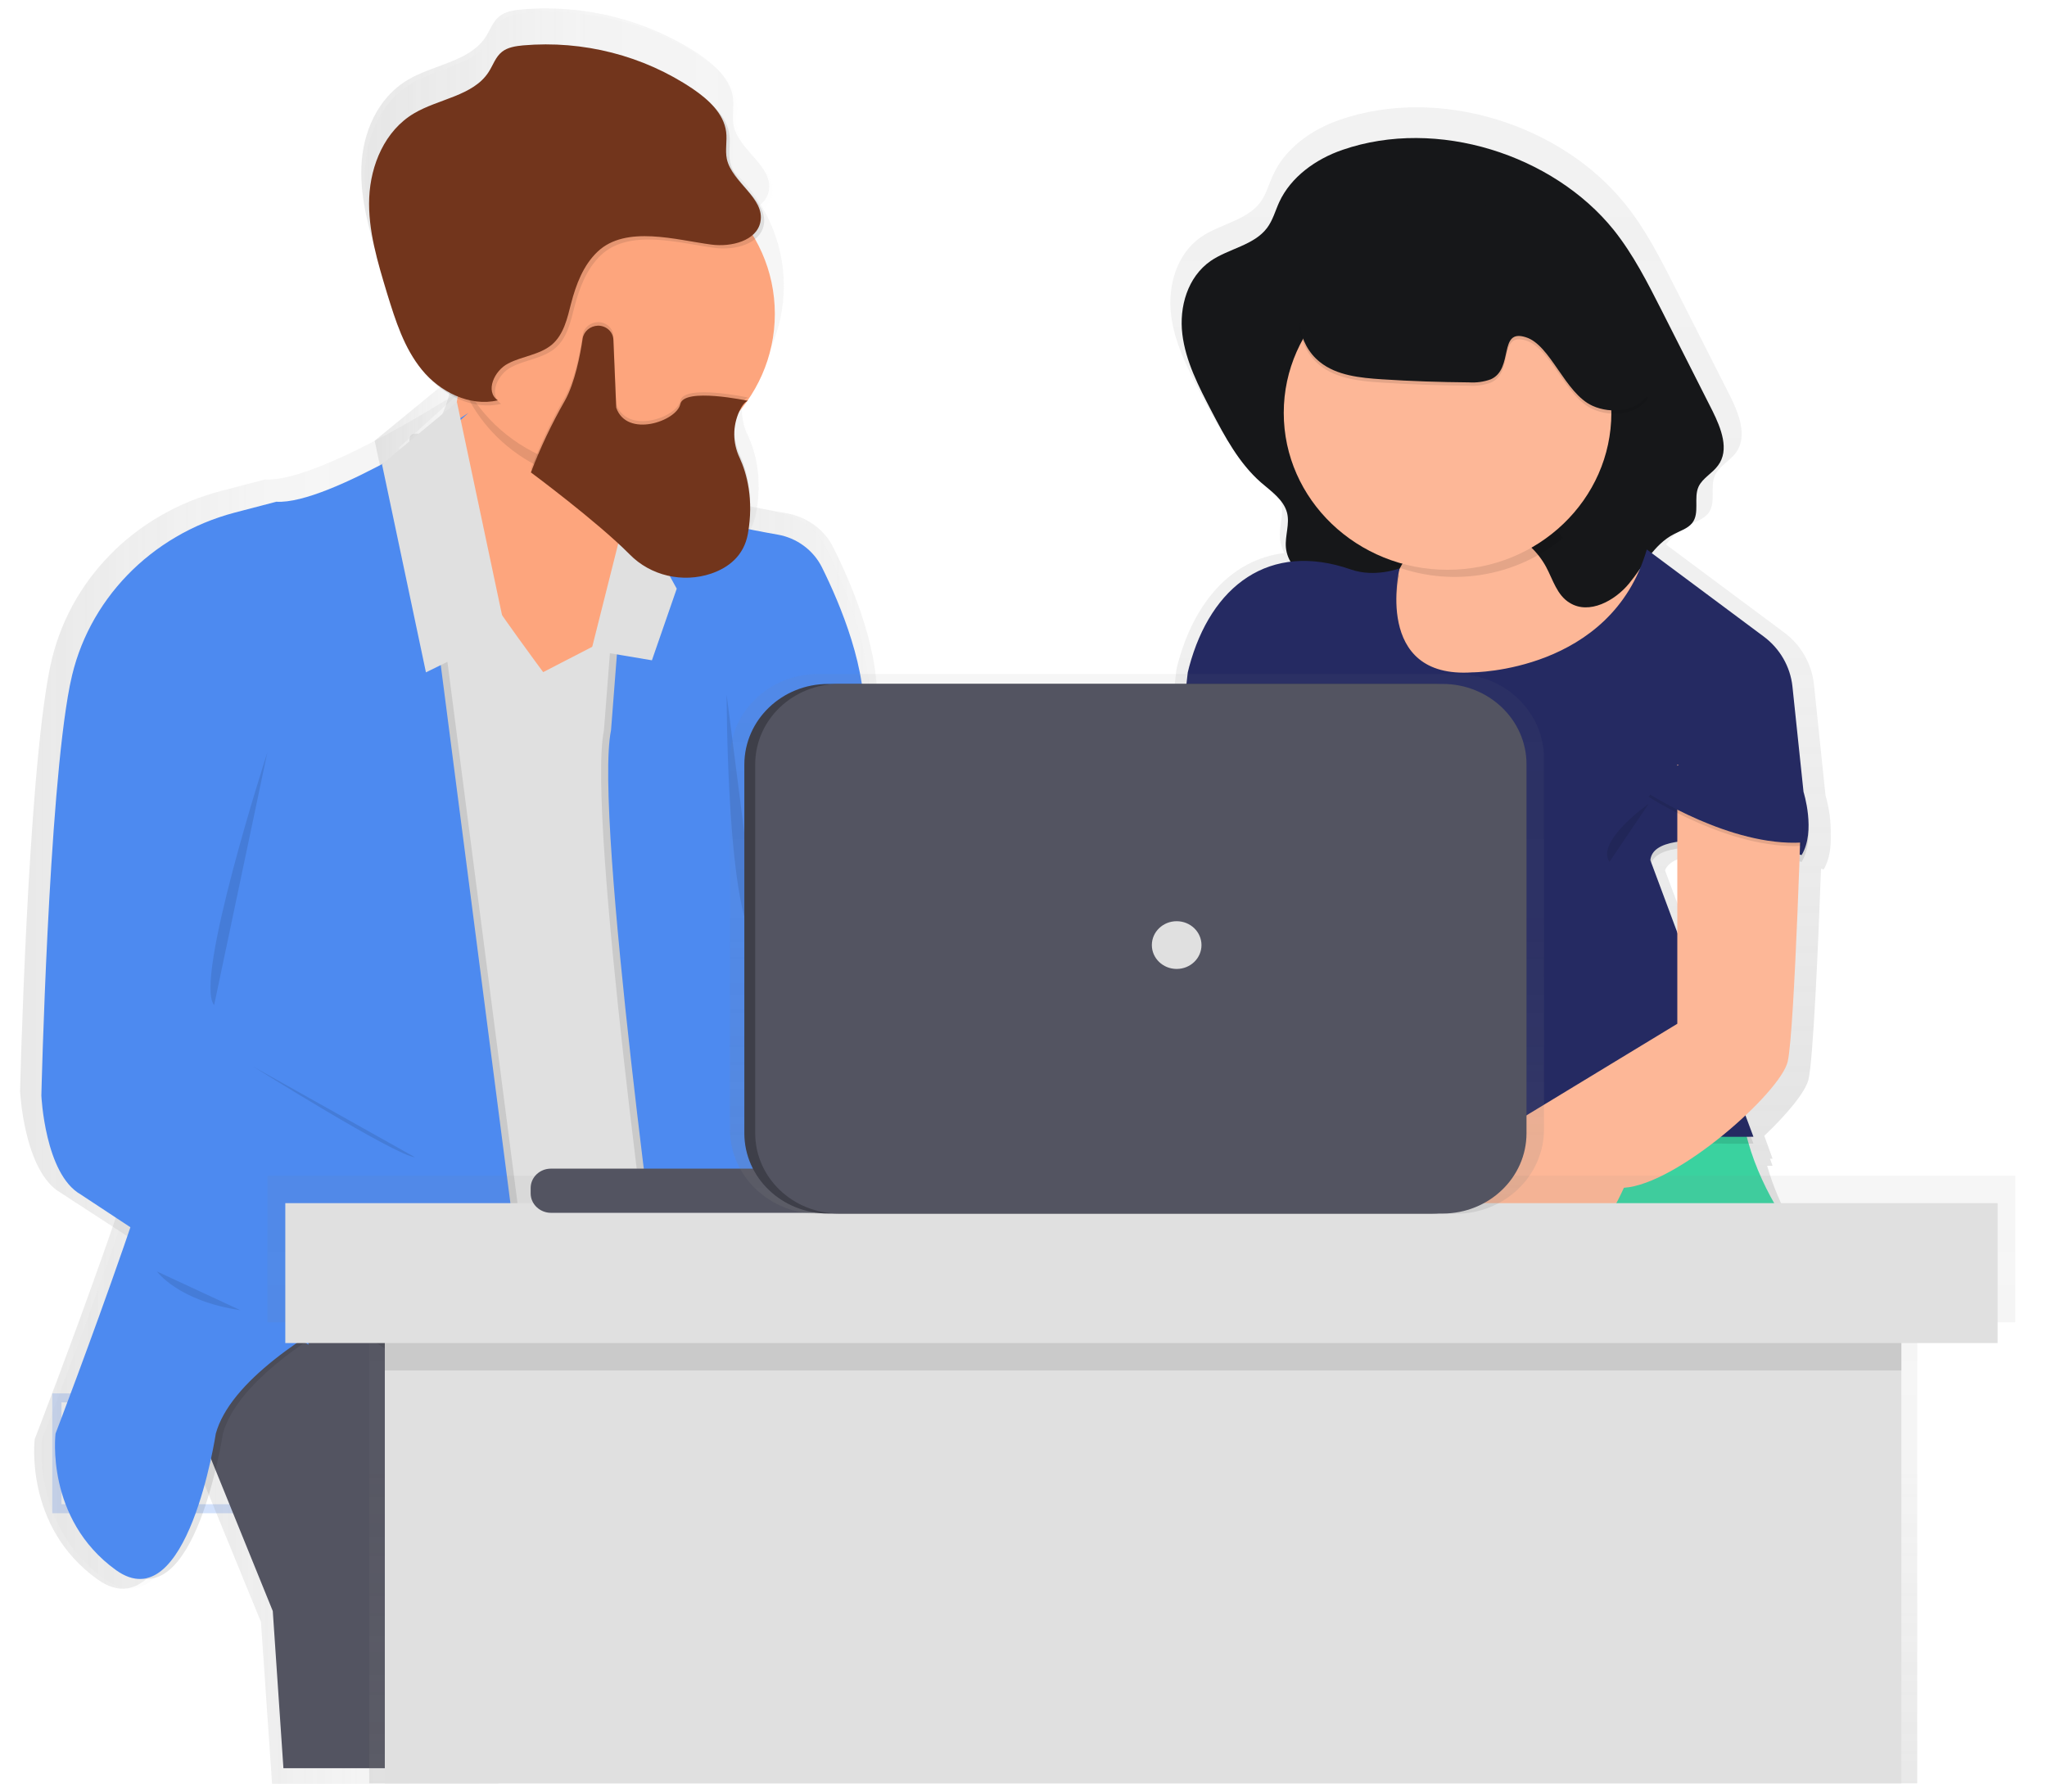 <?xml version="1.0" encoding="utf-8"?>
<!-- Generator: Adobe Illustrator 22.1.0, SVG Export Plug-In . SVG Version: 6.00 Build 0)  -->
<svg version="1.1" id="_x32_0c5e55c-796e-458b-93a1-d41b60cf5ace"
	 xmlns="http://www.w3.org/2000/svg" xmlns:xlink="http://www.w3.org/1999/xlink" x="0px" y="0px" viewBox="0 0 866 758.2"
	 style="enable-background:new 0 0 866 758.2;" xml:space="preserve">
<style type="text/css">
	.st0{opacity:0.2;fill:#1F6DF1;enable-background:new    ;}
	.st1{opacity:0.7;}
	.st2{fill:url(#SVGID_1_);}
	.st3{opacity:0.1;}
	.st4{fill:url(#SVGID_2_);}
	.st5{fill:url(#SVGID_3_);}
	.st6{fill:url(#SVGID_4_);}
	.st7{fill:url(#SVGID_5_);}
	.st8{fill:url(#SVGID_6_);}
	.st9{fill:url(#SVGID_7_);}
	.st10{fill:url(#SVGID_8_);}
	.st11{fill:url(#SVGID_9_);}
	.st12{fill:url(#SVGID_10_);}
	.st13{fill:url(#SVGID_11_);}
	.st14{opacity:0.1;fill:url(#SVGID_12_);enable-background:new    ;}
	.st15{opacity:0.1;fill:url(#SVGID_13_);enable-background:new    ;}
	.st16{opacity:0.1;fill:url(#SVGID_14_);enable-background:new    ;}
	.st17{fill:url(#SVGID_15_);}
	.st18{fill:url(#SVGID_16_);}
	.st19{fill:url(#SVGID_17_);}
	.st20{fill:url(#SVGID_18_);}
	.st21{fill:url(#SVGID_19_);}
	.st22{fill:url(#SVGID_20_);}
	.st23{fill:#535461;}
	.st24{opacity:0.1;enable-background:new    ;}
	.st25{fill:#E0E0E0;}
	.st26{fill:#FDA57D;}
	.st27{fill:#4D8AF0;}
	.st28{fill:#72351C;}
	.st29{fill:url(#SVGID_21_);}
	.st30{fill:#FDB797;}
	.st31{fill:#3AD29F;}
	.st32{fill:#161719;}
	.st33{fill:#252A62;}
	.st34{fill:url(#SVGID_22_);}
	.st35{fill:url(#SVGID_23_);}
	.st36{fill:#3E3F49;}
</style>
<title>co-workers</title>
<path class="st0" d="M798,640.3h-93.9v-50.7H798V640.3z M708.1,636.5H794v-43.1h-85.9V636.5z"/>
<path class="st0" d="M115.9,640.3H22.1v-50.7H116v50.7H115.9z M26,636.5h85.9v-43.1H26V636.5z"/>
<g class="st1">
	
		<linearGradient id="SVGID_1_" gradientUnits="userSpaceOnUse" x1="171.5" y1="462.767" x2="337.8" y2="462.767" gradientTransform="matrix(1 0 0 1 -105 189.11)">
		<stop  offset="0" style="stop-color:#808080;stop-opacity:0.25"/>
		<stop  offset="0.54" style="stop-color:#808080;stop-opacity:0.12"/>
		<stop  offset="1" style="stop-color:#808080;stop-opacity:0.1"/>
	</linearGradient>
	<path class="st2" d="M196.7,562.8c0,0-114.5-40.2-130.2,16.4l43.9,107.1l4.7,68.5h95.7v-58.1c0,0-14.1-58,22-93.7L196.7,562.8z"/>
	<g class="st3">
		
			<linearGradient id="SVGID_2_" gradientUnits="userSpaceOnUse" x1="220.403" y1="236.081" x2="450.705" y2="236.081" gradientTransform="matrix(1 0 0 1 -105 189.11)">
			<stop  offset="0" style="stop-color:#808080;stop-opacity:0.25"/>
			<stop  offset="0.54" style="stop-color:#808080;stop-opacity:0.12"/>
			<stop  offset="1" style="stop-color:#808080;stop-opacity:0.1"/>
		</linearGradient>
		<path class="st4" d="M215.9,244.1c-4.9-1.5-10.7-2.9-14.7,0.2c-2.3,1.8-3.3,4.7-5.1,6.9c-5.9,7.5-17.9,6.1-27.4,8.7
			c-13.9,3.9-22.5,17.1-27.4,30.1c-21.8,57,2.5,122.3-16.4,180.2c-5.6,17.1-14.7,36-5.7,51.7c3,5.2,7.9,9.6,9.4,15.4
			c2,7.8-1.9,18.1,5,22.9c2.1,1.5,4.9,2,7.4,2.5c15.4,3.9,27.1,15.4,38.9,25.7c11.8,10.2,25.9,20.2,41.9,19.5
			c5.2-0.4,10.2-1.4,15.2-2.9l79.2-21.1c7.9-2.1,16.6-4.7,21.2-11.2c2.8-4,3.7-8.9,4.4-13.6c2.7-18,4-36.2,3.9-54.4
			c0-6-0.3-12.2-2.6-17.7c-2.6-6.5-7.9-11.6-11.8-17.5c-7.4-11.4-9.4-25.1-11.3-38.4c-2.9-21.1-5.8-42.7-1.8-63.7
			c1.7-9,4.7-17.7,6.7-26.7c3.2-14.6,3.7-29.6,1.5-44.3c-1.9-12.2-5.8-24.6-14.5-33.8c-5.7-6.1-13.5-10.2-21.9-11.4
			c-10.7-1.3-16,4.6-25.6,6.8C250.1,261.3,229.4,248.4,215.9,244.1z"/>
	</g>
	
		<linearGradient id="SVGID_3_" gradientUnits="userSpaceOnUse" x1="220.403" y1="233.031" x2="450.705" y2="233.031" gradientTransform="matrix(1 0 0 1 -105 189.11)">
		<stop  offset="0" style="stop-color:#808080;stop-opacity:0.25"/>
		<stop  offset="0.54" style="stop-color:#808080;stop-opacity:0.12"/>
		<stop  offset="1" style="stop-color:#808080;stop-opacity:0.1"/>
	</linearGradient>
	<path class="st5" d="M215.9,241c-4.9-1.5-10.7-2.9-14.7,0.2c-2.3,1.8-3.3,4.7-5.1,6.9c-5.9,7.5-17.9,6.1-27.4,8.7
		c-13.9,3.9-22.5,17.1-27.4,30.1c-21.8,57,2.5,122.3-16.4,180.2c-5.6,17.1-14.7,36-5.7,51.7c3,5.2,7.9,9.6,9.4,15.4
		c2,7.8-1.9,18.1,5,22.9c2.1,1.5,4.9,2,7.4,2.5c15.4,3.9,27.1,15.4,38.9,25.7c11.8,10.2,25.9,20.3,41.9,19.6
		c5.2-0.4,10.2-1.4,15.2-2.9l79.2-21.1c7.9-2.1,16.6-4.7,21.2-11.2c2.8-4,3.7-8.9,4.4-13.6c2.7-18,4-36.2,3.9-54.4
		c0-6-0.3-12.2-2.6-17.7c-2.6-6.5-7.9-11.6-11.8-17.5c-7.4-11.4-9.4-25.1-11.3-38.4c-2.9-21.1-5.8-42.7-1.8-63.7
		c1.7-9,4.7-17.7,6.7-26.7c3.2-14.6,3.7-29.6,1.5-44.3c-1.9-12.2-5.8-24.6-14.5-33.8c-5.7-6.1-13.5-10.2-21.9-11.4
		c-10.7-1.3-16,4.6-25.6,6.8C250.1,258.3,229.4,245.4,215.9,241z"/>
	
		<linearGradient id="SVGID_4_" gradientUnits="userSpaceOnUse" x1="278.173" y1="13.546" x2="395.8" y2="13.546" gradientTransform="matrix(1 0 0 1 -105 189.11)">
		<stop  offset="0" style="stop-color:#808080;stop-opacity:0.25"/>
		<stop  offset="0.54" style="stop-color:#808080;stop-opacity:0.12"/>
		<stop  offset="1" style="stop-color:#808080;stop-opacity:0.1"/>
	</linearGradient>
	<path class="st6" d="M193.6,128.5c0,0,1.6,56.5-17.3,55c-18.8-1.5,53.3,93.7,53.3,93.7l61.2-31.2c0,0-36.1-55-10.9-89.2
		S193.6,128.5,193.6,128.5z"/>
	<g class="st3">
		
			<linearGradient id="SVGID_5_" gradientUnits="userSpaceOnUse" x1="122.55" y1="256.316" x2="325.1" y2="256.316" gradientTransform="matrix(1 0 0 1 -105 189.11)">
			<stop  offset="0" style="stop-color:#808080;stop-opacity:0.25"/>
			<stop  offset="0.54" style="stop-color:#808080;stop-opacity:0.12"/>
			<stop  offset="1" style="stop-color:#808080;stop-opacity:0.1"/>
		</linearGradient>
		<path class="st7" d="M88.4,608.9c0,0-12.5,81.8-43.9,59.5s-26.7-59.5-26.7-59.5S79,451.2,75.9,427.4
			c-3.1-23.8,104.4-208.8,104.4-208.8l39.8,304C220.2,522.6,101,564.3,88.4,608.9z"/>
	</g>
	
		<linearGradient id="SVGID_6_" gradientUnits="userSpaceOnUse" x1="119.451" y1="256.316" x2="321.9" y2="256.316" gradientTransform="matrix(1 0 0 1 -105 189.11)">
		<stop  offset="0" style="stop-color:#808080;stop-opacity:0.25"/>
		<stop  offset="0.54" style="stop-color:#808080;stop-opacity:0.12"/>
		<stop  offset="1" style="stop-color:#808080;stop-opacity:0.1"/>
	</linearGradient>
	<path class="st8" d="M85.3,608.9c0,0-12.5,81.8-43.9,59.5s-26.7-59.5-26.7-59.5s61.2-157.7,58-181.5
		c-3.1-23.8,104.4-208.8,104.4-208.8l39.8,304C217,522.6,97.9,564.3,85.3,608.9z"/>
	
		<linearGradient id="SVGID_7_" gradientUnits="userSpaceOnUse" x1="113.5" y1="178.09" x2="301.7" y2="178.09" gradientTransform="matrix(1 0 0 1 -105 189.11)">
		<stop  offset="0" style="stop-color:#808080;stop-opacity:0.25"/>
		<stop  offset="0.54" style="stop-color:#808080;stop-opacity:0.12"/>
		<stop  offset="1" style="stop-color:#808080;stop-opacity:0.1"/>
	</linearGradient>
	<path class="st9" d="M196.7,164.2c0,0-61.2,40.1-84.7,38.7l-18.3,4.8c-36.9,9.5-64.9,38.2-72.4,74.1l-0.3,1.4
		C11.6,330.8,8.5,461.7,8.5,461.7s1.6,34.2,17.3,43.1l100.5,65.4c0,0-3.1-71.4,34.5-78.8s-9.4-3-9.4-3l-69-38.7
		c0,0,1.6-58,20.4-77.3S187.5,252,187.5,252l-18.8-62.5L196.7,164.2z"/>
	<g class="st3">
		
			<linearGradient id="SVGID_8_" gradientUnits="userSpaceOnUse" x1="359.925" y1="193.69" x2="563.5" y2="193.69" gradientTransform="matrix(1 0 0 1 -105 189.11)">
			<stop  offset="0" style="stop-color:#808080;stop-opacity:0.25"/>
			<stop  offset="0.54" style="stop-color:#808080;stop-opacity:0.12"/>
			<stop  offset="1" style="stop-color:#808080;stop-opacity:0.1"/>
		</linearGradient>
		<path class="st10" d="M264.1,202.8c0,0,38.5,9.7,65.5,14.4c8.5,1.5,15.8,6.7,19.6,14.2c8.1,16.1,20.6,45.3,18.4,69.6l23.5,87.8
			l67.4,77.3l-61.2,26.8l-69-72.9l56.5,138.3l-105.1,4.5c0,0-31.4-223.1-23.5-260.3L264.1,202.8z"/>
	</g>
	
		<linearGradient id="SVGID_9_" gradientUnits="userSpaceOnUse" x1="363.225" y1="193.69" x2="566.7" y2="193.69" gradientTransform="matrix(1 0 0 1 -105 189.11)">
		<stop  offset="0" style="stop-color:#808080;stop-opacity:0.25"/>
		<stop  offset="0.54" style="stop-color:#808080;stop-opacity:0.12"/>
		<stop  offset="1" style="stop-color:#808080;stop-opacity:0.1"/>
	</linearGradient>
	<path class="st11" d="M267.3,202.8c0,0,38.5,9.7,65.5,14.4c8.5,1.5,15.8,6.7,19.6,14.2c8.1,16.1,20.6,45.3,18.4,69.6l23.5,87.8
		l67.4,77.3l-61.2,26.8l-69-72.9L388,558.3l-105,4.5c0,0-31.4-223.1-23.5-260.3L267.3,202.8z"/>
	
		<linearGradient id="SVGID_10_" gradientUnits="userSpaceOnUse" x1="158.5" y1="-41.7" x2="213.134" y2="-41.7" gradientTransform="matrix(1 0 0 1 0 260)">
		<stop  offset="0" style="stop-color:#808080;stop-opacity:0.25"/>
		<stop  offset="0.54" style="stop-color:#808080;stop-opacity:0.12"/>
		<stop  offset="1" style="stop-color:#808080;stop-opacity:0.1"/>
	</linearGradient>
	<polygon class="st12" points="191.5,159.4 213.2,260.1 177.9,277.2 158.5,186.5 	"/>
	
		<linearGradient id="SVGID_11_" gradientUnits="userSpaceOnUse" x1="250.8" y1="-22.6" x2="288.461" y2="-22.6" gradientTransform="matrix(1 0 0 1 0 260)">
		<stop  offset="0" style="stop-color:#808080;stop-opacity:0.25"/>
		<stop  offset="0.54" style="stop-color:#808080;stop-opacity:0.12"/>
		<stop  offset="1" style="stop-color:#808080;stop-opacity:0.1"/>
	</linearGradient>
	<polygon class="st13" points="250.8,267.5 267.3,202.8 288.5,240.8 277.5,272 	"/>
	
		<linearGradient id="SVGID_12_" gradientUnits="userSpaceOnUse" x1="415.428" y1="152.09" x2="429.546" y2="152.09" gradientTransform="matrix(1 0 0 1 -105 189.11)">
		<stop  offset="0" style="stop-color:#808080;stop-opacity:0.25"/>
		<stop  offset="0.54" style="stop-color:#808080;stop-opacity:0.12"/>
		<stop  offset="1" style="stop-color:#808080;stop-opacity:0.1"/>
	</linearGradient>
	<path class="st14" d="M310.4,286.9c0,0,0,101.1,14.1,108.6"/>
	
		<linearGradient id="SVGID_13_" gradientUnits="userSpaceOnUse" x1="188.058" y1="177.99" x2="213.026" y2="177.99" gradientTransform="matrix(1 0 0 1 -105 189.11)">
		<stop  offset="0" style="stop-color:#808080;stop-opacity:0.25"/>
		<stop  offset="0.54" style="stop-color:#808080;stop-opacity:0.12"/>
		<stop  offset="1" style="stop-color:#808080;stop-opacity:0.1"/>
	</linearGradient>
	<path class="st15" d="M108,312.1c0,0-32.6,99.6-23.3,110"/>
	
		<linearGradient id="SVGID_14_" gradientUnits="userSpaceOnUse" x1="206.8" y1="279.64" x2="278.2" y2="279.64" gradientTransform="matrix(1 0 0 1 -105 189.11)">
		<stop  offset="0" style="stop-color:#808080;stop-opacity:0.25"/>
		<stop  offset="0.54" style="stop-color:#808080;stop-opacity:0.12"/>
		<stop  offset="1" style="stop-color:#808080;stop-opacity:0.1"/>
	</linearGradient>
	<path class="st16" d="M101.8,449c0,0,62.8,38.9,71.4,39.5"/>
	<g class="st3">
		
			<linearGradient id="SVGID_15_" gradientUnits="userSpaceOnUse" x1="299.5" y1="-24.404" x2="390.083" y2="-24.404" gradientTransform="matrix(1 0 0 1 -105 189.11)">
			<stop  offset="0" style="stop-color:#808080;stop-opacity:0.25"/>
			<stop  offset="0.54" style="stop-color:#808080;stop-opacity:0.12"/>
			<stop  offset="1" style="stop-color:#808080;stop-opacity:0.1"/>
		</linearGradient>
		<path class="st17" d="M195.1,134.4c0,0,0.2,8.7-0.6,19.2c11.4,25.4,37.6,41.9,66.5,41.8c3.9,0,7.7-0.3,11.6-0.9
			c-0.4-11.1,1.8-22.3,8.8-31.8C306.5,128.5,195.1,134.4,195.1,134.4z"/>
	</g>
	
		<linearGradient id="SVGID_16_" gradientUnits="userSpaceOnUse" x1="187.2" y1="-139" x2="331.6" y2="-139" gradientTransform="matrix(1 0 0 1 0 260)">
		<stop  offset="0" style="stop-color:#808080;stop-opacity:0.25"/>
		<stop  offset="0.54" style="stop-color:#808080;stop-opacity:0.12"/>
		<stop  offset="1" style="stop-color:#808080;stop-opacity:0.1"/>
	</linearGradient>
	<ellipse class="st18" cx="259.4" cy="121" rx="72.2" ry="68.4"/>
	<g class="st3">
		
			<linearGradient id="SVGID_17_" gradientUnits="userSpaceOnUse" x1="259.359" y1="-106.091" x2="432.006" y2="-106.091" gradientTransform="matrix(1 0 0 1 -105 189.11)">
			<stop  offset="0" style="stop-color:#808080;stop-opacity:0.25"/>
			<stop  offset="0.54" style="stop-color:#808080;stop-opacity:0.12"/>
			<stop  offset="1" style="stop-color:#808080;stop-opacity:0.1"/>
		</linearGradient>
		<path class="st19" d="M305.2,92.3c8.7,1.1,19.8-1.6,21.6-9.9c2.1-10.4-12.5-17.1-14.8-27.5c-0.8-3.9,0.2-7.9-0.3-11.9
			c-1-7.9-7.7-14-14.6-18.7C275.2,9.9,248.7,3.2,222.2,5.5c-3.3,0.3-6.7,0.8-9.3,2.8c-2.9,2.2-4,5.9-6,8.9
			c-6.8,10.4-22,11.6-32.9,18.1c-12.8,7.6-19.1,22.4-19.6,36.7s3.7,28.2,7.9,41.9c3.6,11.6,7.4,23.6,15.3,33.1s21.1,16.2,33.5,13.3
			c-5.7-3.9-1.6-12.9,4.6-16.1c6.2-3.2,13.8-3.7,19.1-8.1c5.3-4.4,6.9-11.5,8.6-18.1c2.2-8.2,5.3-16.6,11.6-22.6
			C267.6,83.7,290,90.3,305.2,92.3z"/>
	</g>
	
		<linearGradient id="SVGID_18_" gradientUnits="userSpaceOnUse" x1="257.844" y1="-107.591" x2="430.406" y2="-107.591" gradientTransform="matrix(1 0 0 1 -105 189.11)">
		<stop  offset="0" style="stop-color:#808080;stop-opacity:0.25"/>
		<stop  offset="0.54" style="stop-color:#808080;stop-opacity:0.12"/>
		<stop  offset="1" style="stop-color:#808080;stop-opacity:0.1"/>
	</linearGradient>
	<path class="st20" d="M303.6,90.8c8.7,1.1,19.8-1.6,21.6-9.9c2.1-10.4-12.5-17.1-14.8-27.5c-0.8-3.9,0.2-7.9-0.3-11.9
		c-1-7.9-7.7-14-14.6-18.7C273.6,8.4,247.1,1.7,220.7,4c-3.3,0.3-6.7,0.8-9.3,2.8c-2.9,2.2-4,5.9-6,8.9c-6.8,10.4-22,11.6-32.9,18.1
		c-12.8,7.6-19.1,22.4-19.6,36.7c-0.6,14.2,3.7,28.2,7.9,41.9c3.6,11.6,7.4,23.6,15.3,33.1s21.1,16.2,33.5,13.3
		c-5.7-3.9-1.6-12.9,4.6-16.1s13.8-3.7,19.1-8.1c5.3-4.4,6.9-11.5,8.6-18.1c2.2-8.2,5.3-16.6,11.6-22.6
		C266,82.2,288.4,88.8,303.6,90.8z"/>
	<g class="st3">
		
			<linearGradient id="SVGID_19_" gradientUnits="userSpaceOnUse" x1="329.2" y1="-9.317" x2="425.956" y2="-9.317" gradientTransform="matrix(1 0 0 1 -105 189.11)">
			<stop  offset="0" style="stop-color:#808080;stop-opacity:0.25"/>
			<stop  offset="0.54" style="stop-color:#808080;stop-opacity:0.12"/>
			<stop  offset="1" style="stop-color:#808080;stop-opacity:0.1"/>
		</linearGradient>
		<path class="st21" d="M247,130.3c-1.1,7.1-3.4,19.3-7.8,27.1c-5.9,10.1-10.9,20.6-15,31.4l0,0c0,0,28.9,21.2,43.6,35.7
			c9.3,9.3,23.3,12.6,36,8.4c7.7-2.6,14.4-7.7,16.1-17.3c2.8-15.1-0.5-26.4-3.7-33.2c-3.1-6.4-3.1-13.8-0.1-20.3
			c1.1-2.3,2.4-4.1,3.8-4.5c0,0-28.2-5.9-29.8,1.5c-1.6,7.4-23.5,14.9-28.2,1.5l-1.3-29.5c-0.2-3.5-3.2-6.2-6.8-6.2l0,0
			C250.4,124.7,247.5,127.1,247,130.3z"/>
	</g>
	
		<linearGradient id="SVGID_20_" gradientUnits="userSpaceOnUse" x1="329.2" y1="-7.817" x2="425.956" y2="-7.817" gradientTransform="matrix(1 0 0 1 -105 189.11)">
		<stop  offset="0" style="stop-color:#808080;stop-opacity:0.25"/>
		<stop  offset="0.54" style="stop-color:#808080;stop-opacity:0.12"/>
		<stop  offset="1" style="stop-color:#808080;stop-opacity:0.1"/>
	</linearGradient>
	<path class="st22" d="M247,131.8c-1.1,7.1-3.4,19.3-7.8,27.1c-5.9,10.1-10.9,20.6-15,31.4l0,0c0,0,28.9,21.2,43.6,35.7
		c9.3,9.3,23.3,12.6,36,8.4c7.7-2.6,14.4-7.7,16.1-17.3c2.8-15.1-0.5-26.4-3.7-33.2c-3.1-6.4-3.1-13.8-0.1-20.3
		c1.1-2.3,2.4-4.1,3.8-4.5c0,0-28.2-5.9-29.8,1.5c-1.6,7.4-23.5,14.9-28.2,1.5l-1.3-29.5c-0.2-3.5-3.2-6.2-6.8-6.2l0,0
		C250.4,126.2,247.5,128.6,247,131.8z"/>
</g>
<path class="st23" d="M198.2,561.8c0,0-109.9-39-125,15.9l42.2,104l4.5,66.5h91.9v-56.4c0,0-13.5-56.3,21.2-91L198.2,561.8z"/>
<path class="st24" d="M216.6,252.3c-4.7-1.5-10.3-2.8-14.1,0.2c-2.2,1.7-3.2,4.5-4.9,6.7c-5.7,7.3-17.2,5.9-26.3,8.5
	c-13.3,3.8-21.6,16.6-26.3,29.2c-20.9,55.4,2.4,118.8-15.8,175c-5.3,16.6-14.1,34.9-5.5,50.2c2.9,5.1,7.6,9.3,9,14.9
	c2,7.6-1.8,17.6,4.8,22.3c2,1.4,4.7,1.9,7.1,2.5c14.8,3.8,26.1,15,37.3,24.9c11.3,10,24.9,19.6,40.2,18.9c4.9-0.4,9.8-1.3,14.5-2.8
	l76-20.5c7.6-2.1,15.9-4.6,20.3-10.9c2.6-3.8,3.6-8.6,4.2-13.2c2.6-17.5,3.9-35.2,3.7-52.9c0-5.8-0.3-11.8-2.5-17.2
	c-2.6-6.3-7.6-11.3-11.3-17c-7.1-11.1-9.1-24.4-10.8-37.3c-2.8-20.5-5.6-41.5-1.7-61.8c1.7-8.7,4.5-17.2,6.4-25.9
	c3.1-14.1,3.6-28.7,1.5-43c-1.8-11.9-5.6-23.9-13.9-32.9c-5.5-5.9-12.9-9.9-21.1-11.1c-10.3-1.3-15.4,4.5-24.6,6.7
	C249.5,269,229.7,256.5,216.6,252.3z"/>
<path class="st25" d="M216.6,249.4c-4.7-1.5-10.3-2.8-14.1,0.2c-2.2,1.7-3.2,4.5-4.9,6.7c-5.7,7.3-17.2,5.9-26.3,8.5
	c-13.3,3.8-21.6,16.6-26.3,29.2c-20.9,55.4,2.4,118.8-15.8,175c-5.3,16.6-14.1,34.9-5.5,50.2c2.9,5.1,7.6,9.3,9,14.9
	c2,7.6-1.8,17.6,4.8,22.3c2,1.4,4.7,1.9,7.1,2.5c14.8,3.8,26.1,15,37.3,24.9c11.3,10,24.9,19.6,40.2,18.9c4.9-0.4,9.8-1.3,14.5-2.8
	l76-20.5c7.6-2.1,15.9-4.6,20.3-10.9c2.6-3.8,3.6-8.6,4.2-13.2c2.6-17.5,3.9-35.2,3.7-52.9c0-5.8-0.3-11.8-2.5-17.2
	c-2.6-6.3-7.6-11.3-11.3-17c-7.1-11.1-9.1-24.4-10.8-37.3c-2.8-20.5-5.6-41.5-1.7-61.8c1.7-8.7,4.5-17.2,6.4-25.9
	c3.1-14.1,3.6-28.7,1.5-43c-1.8-11.9-5.6-23.9-13.9-32.9c-5.4-5.9-12.9-9.9-21-11.1c-10.3-1.3-15.4,4.5-24.6,6.7
	C249.5,266.1,229.7,253.6,216.6,249.4z"/>
<path class="st26" d="M195.2,140c0,0,1.5,54.9-16.6,53.4s51.2,91,51.2,91l58.7-30.3c0,0-34.6-53.4-10.6-86.7
	C302.1,134.2,195.2,140,195.2,140z"/>
<path class="st24" d="M94.3,606.6c0,0-12,79.4-42.2,57.8c-30.1-21.7-25.6-57.8-25.6-57.8s58.7-153.1,55.7-176.2
	s100.3-202.8,100.3-202.8l38.2,295.2C220.8,522.8,106.4,563.3,94.3,606.6z"/>
<path class="st27" d="M91.3,606.6c0,0-12,79.4-42.2,57.8c-30.1-21.7-25.6-57.8-25.6-57.8s58.7-153.1,55.7-176.2
	s100.3-202.8,100.3-202.8l38.2,295.2C217.8,522.8,103.3,563.3,91.3,606.6z"/>
<path class="st27" d="M198.2,174.7c0,0-58.7,39-81.3,37.6l-17.6,4.6c-35.6,9.4-62.5,37.3-69.5,72l-0.3,1.4
	c-9,46.2-12,173.3-12,173.3s1.5,33.2,16.6,41.8l96.4,63.6c0,0-3-69.3,33.1-76.5c36.2-7.2-9-2.9-9-2.9L88.3,452
	c0,0,1.5-56.3,19.6-75.1c18.1-18.8,81.3-117,81.3-117l-18.1-60.7L198.2,174.7z"/>
<path class="st24" d="M263,212.3c0,0,37,9.4,62.9,13.9c8.2,1.4,15.2,6.6,18.8,13.8c7.8,15.7,19.7,43.9,17.7,67.5l22.6,85.2
	l64.8,75.1l-58.7,26L324.9,423L379,557.5l-100.9,4.3c0,0-30.1-216.7-22.6-252.8L263,212.3z"/>
<path class="st27" d="M266,212.3c0,0,37,9.4,62.9,13.9c8.2,1.4,15.2,6.6,18.8,13.8c7.8,15.7,19.7,43.9,17.7,67.5l22.6,85.2
	l64.8,75.1l-58.7,26L327.8,423L382,557.5l-100.9,4.3c0,0-30.1-216.7-22.6-252.8L266,212.3z"/>
<polygon class="st25" points="193.3,170.1 214,267.9 180.2,284.5 161.6,196.4 "/>
<polygon class="st25" points="250.2,275.1 266,212.3 286.3,249.1 275.8,279.4 "/>
<path class="st24" d="M307.4,293.9c0,0,0,98.2,13.5,105.4"/>
<path class="st24" d="M113.1,318.4c0,0-31.3,96.7-22.5,106.9"/>
<path class="st24" d="M107.1,451.3c0,0,60.3,37.8,68.5,38.4"/>
<path class="st24" d="M196.7,145.8c0,0,0.2,8.5-0.6,18.6c12.4,28.2,43.4,44.6,74.9,39.7c-0.4-10.8,1.8-21.7,8.5-30.9
	C303.6,140,196.7,145.8,196.7,145.8z"/>
<ellipse class="st26" cx="258.5" cy="132.8" rx="69.3" ry="66.4"/>
<path class="st24" d="M302.4,104.9c8.4,1.1,19.1-1.6,20.7-9.6c2-10.1-12-16.6-14.2-26.6c-0.8-3.8,0.2-7.7-0.3-11.5
	c-0.9-7.7-7.4-13.6-14.1-18.1c-20.9-14.1-46.4-20.6-71.8-18.4c-3.1,0.3-6.5,0.8-8.9,2.7c-2.8,2.2-3.8,5.7-5.7,8.6
	c-6.5,10.1-21.2,11.3-31.6,17.5c-12.3,7.3-18.3,21.8-18.9,35.6s3.6,27.4,7.6,40.7c3.5,11.3,7.1,22.9,14.7,32.2s20.2,15.7,32.1,12.9
	c-5.5-3.8-1.5-12.6,4.4-15.6c5.9-3.1,13.2-3.6,18.4-7.9c5.1-4.3,6.6-11.2,8.2-17.5c2.1-8,5.1-16.1,11.2-21.9
	C266.3,96.5,287.8,103,302.4,104.9z"/>
<path class="st28" d="M301,103.5c8.4,1.1,19.1-1.6,20.7-9.6c2-10.1-12-16.6-14.2-26.6c-0.8-3.8,0.2-7.7-0.3-11.5
	c-1-7.8-7.5-13.7-14.1-18.2c-20.9-14.1-46.4-20.6-71.8-18.4c-3.1,0.3-6.5,0.8-8.9,2.7c-2.8,2.2-3.8,5.7-5.7,8.6
	c-6.5,10.1-21.2,11.3-31.6,17.5c-12.3,7.3-18.3,21.8-18.9,35.6c-0.6,13.8,3.6,27.4,7.6,40.7c3.5,11.3,7.1,22.9,14.7,32.2
	s20.2,15.7,32.1,12.9c-5.5-3.8-1.5-12.6,4.4-15.6c5.9-3.1,13.2-3.6,18.4-7.9c5.1-4.3,6.6-11.2,8.2-17.5c2.1-8,5.1-16.1,11.2-21.9
	C264.8,95.1,286.3,101.6,301,103.5z"/>
<path class="st24" d="M246.5,141.8c-1,6.9-3.3,18.8-7.5,26.3c-5.6,9.8-10.4,19.9-14.4,30.4l0,0c0,0,27.8,20.6,41.8,34.7
	c8.8,9,22.4,12.2,34.5,8.1c7.3-2.5,13.8-7.5,15.5-16.8c2.6-14.6-0.5-25.7-3.5-32.2c-2.9-6.3-2.9-13.4-0.1-19.7
	c1-2.2,2.3-3.9,3.6-4.4c0,0-27.1-5.8-28.6,1.4s-22.6,14.4-27.1,1.4l-1.2-28.7c-0.1-3.4-3-6-6.5-6l0,0
	C249.7,136.4,246.9,138.7,246.5,141.8z"/>
<path class="st28" d="M246.5,143.2c-1,6.9-3.3,18.8-7.5,26.3c-5.6,9.8-10.4,19.9-14.4,30.4l0,0c0,0,27.8,20.6,41.8,34.7
	c8.8,9,22.4,12.2,34.5,8.1c7.3-2.5,13.8-7.5,15.5-16.8c2.6-14.6-0.5-25.7-3.5-32.2c-3-6.3-3-13.4-0.1-19.7c1-2.2,2.3-3.9,3.6-4.4
	c0,0-27.1-5.8-28.6,1.4s-22.6,14.5-27.1,1.5l-1.2-28.7c-0.1-3.4-3-6-6.5-6l0,0C249.7,137.9,247,140.2,246.5,143.2z"/>
<linearGradient id="SVGID_21_" gradientUnits="userSpaceOnUse" x1="694.953" y1="373.383" x2="694.953" y2="-143.717" gradientTransform="matrix(1 0 0 1 -105 189.11)">
	<stop  offset="0" style="stop-color:#808080;stop-opacity:0.25"/>
	<stop  offset="0.54" style="stop-color:#808080;stop-opacity:0.12"/>
	<stop  offset="1" style="stop-color:#808080;stop-opacity:0.1"/>
</linearGradient>
<path class="st29" d="M784.8,554.2c0,0-27.2-26.1-37.2-60.9h2.3l-1.1-3h1.1l-3.5-9.7c10-9.5,17.4-18.6,18.7-23.8
	c2-8.8,4.1-56.2,5.3-89.2l1.1,0.3c2.6-4.3,3.2-9.8,3-14.8c0.1-5.6-0.6-11.1-2.2-16.5l-4.9-47.1c-1-8.8-5.6-16.8-12.9-22.1l-49.7-37
	c2.6-3.4,5.9-6.2,9.8-8.3c2.8-1.4,6.1-2.4,8.1-4.9c3.5-4.5,0.5-11.1,2.9-16.2c1.8-3.8,6.1-5.9,8.7-9.3c5.2-7,1.4-16.6-2.5-24.4
	l-22.8-45c-6.3-12.4-12.6-25-21.4-35.9C660.7,52.8,609,36.1,566.8,50.7c-12,4.1-23.1,12.1-28.2,23.3c-1.8,3.9-2.9,8.2-5.4,11.6
	c-5.8,7.7-17.1,9.2-25.1,14.7c-10.3,7.1-14.1,20.6-12.7,32.7c1.4,12.1,7.2,23.3,12.9,34.2c6,11.4,12.2,23.2,22,31.8
	c4.6,4,10.2,7.8,11.7,13.6c1.3,5-1,10.1-0.5,15.3c0.2,2.2,0.9,4.2,1.9,6.1c-22.2,2.7-38,20.4-45.1,46.8c-0.4,1.6-0.6,2.5-0.6,2.5
	l-3.1,27.3c-0.1,1.2,0,2.3,0,3.4c-0.3,6.1,1.1,12.3,4,17.7v95.9l-95.2,57.8c-14.3,6.1-11.1,54.8,17.4,63.9
	c28.6,9.1,53.9-48.6,53.9-48.6c17.4-1.1,46.6-23.4,62.3-40.6c2.1,3.3,4.9,6.1,8.3,8.3c-11.3,24.5-33.8,75.2-30.2,85.5
	c2.2,6.2,57.9,6.8,118.1,5.6c1.5,0.8,3.2,1.5,4.8,2c6.4,2.1,12.7,0.7,18.5-2.6C721.8,557.4,784.8,554.2,784.8,554.2z M704.4,368.3
	c1.3-3.5,5.7-5.4,11.5-6.3v37L704.4,368.3z M698.9,238.3L698.9,238.3l0.2-0.3L698.9,238.3z"/>
<path class="st30" d="M555.9,322c0,0-3,102.6-6,115.6s-46.7,51.9-69.3,53.4c0,0-24.1,54.9-51.2,46.2c-27.1-8.7-30.1-54.9-16.6-60.7
	l90.4-54.9V311.9L555.9,322z"/>
<path class="st31" d="M553.7,447.7c0,0-39.2,80.9-34.6,93.9s256,0,256,0s-46.7-44.8-37.6-93.9L553.7,447.7L553.7,447.7z"/>
<path class="st30" d="M583.8,207.9c0,0,6,56.3-4.5,69.3s42.2,20.3,46.7,20.3s52.7-15.9,61.7-20.3s16.6-36.1,16.6-36.1
	s-45.2,8.7-58.7-41.8L583.8,207.9z"/>
<path class="st32" d="M568,63.4c-11.4,3.9-21.9,11.5-26.8,22.1c-1.7,3.7-2.7,7.7-5.2,11c-5.5,7.3-16.2,8.7-23.8,13.9
	c-9.8,6.8-13.4,19.5-12,31s6.9,22.1,12.3,32.5c5.7,10.9,11.6,22,20.9,30.2c4.4,3.8,9.7,7.4,11.1,12.9c1.2,4.7-0.9,9.7-0.5,14.6
	c1.1,12,16,17.6,28.5,18.9c5.4,0.6,11.6,0.6,15.5-3.1c2-1.9,2.9-4.5,4.2-6.9c8.5-16.5,29.3-23.3,46.5-15.1c6.6,3.1,12,8.2,15.4,14.5
	c2.9,5.4,4.6,12,10,15.2c8.2,5.1,19.1-0.9,25.1-8.2s10.4-16.5,19-20.9c2.6-1.4,5.8-2.3,7.7-4.7c3.3-4.2,0.5-10.6,2.7-15.4
	c1.7-3.6,5.8-5.6,8.2-8.9c5-6.6,1.3-15.8-2.3-23.1L703,131.4c-6-11.8-12-23.7-20.3-34.1C657.1,65.5,608,49.6,568,63.4z"/>
<path class="st24" d="M622.9,287.4c0,0,58.7,0,73.8-52l49.4,36.8c6.9,5.1,11.3,12.8,12.2,21.1L763,338c0,0,5.3,16.6-0.8,26.7
	c0,0-62.5-15.2-64,2.2l43.6,117c0,0-67.8,1.4-85.8-10.1c0,0-73.8,14.4-91.9-1.4S528,457.8,543,421.7c0,0-30.1-28.9-16.6-69.3
	s0.8,0.7,0.8,0.7s-29.3-13.7-27.7-39.8l3-26c0,0,0.2-0.9,0.6-2.4c9.2-34.2,33.9-53.2,68.5-41.1c10.1,3.5,20.5-0.5,20.5-0.5
	S580.8,290.3,622.9,287.4z"/>
<path class="st33" d="M622.9,284.5c0,0,58.7,0,73.8-52l49.4,36.8c6.9,5.1,11.3,12.8,12.2,21.1l4.7,44.7c0,0,5.3,16.6-0.8,26.7
	c0,0-62.5-15.2-64,2.2l43.6,117c0,0-67.8,1.4-85.8-10.1c0,0-73.8,14.4-91.9-1.4S528,454.9,543,418.8c0,0-30.1-28.9-16.6-69.3
	s0.8,0.7,0.8,0.7s-29.3-13.7-27.7-39.7l3-26c0,0,0.2-0.9,0.6-2.4c9.2-34.2,33.9-53.2,68.5-41.1c10.1,3.5,20.5-0.5,20.5-0.5
	S580.8,287.4,622.9,284.5z"/>
<path class="st30" d="M762.3,333.6c0,0-3,102.6-6,115.6s-46.7,52-69.3,53.4c0,0-24.1,54.9-51.2,46.2c-27.1-8.7-30.1-54.9-16.6-60.7
	l90.4-54.9V323.5L762.3,333.6z"/>
<path class="st24" d="M697.5,337.2c0,0,34.6,22.5,64.8,20.7c0,0,3-38.7-6-40.9C747.3,314.8,708,317,697.5,337.2z"/>
<path class="st33" d="M697.5,335.8c0,0,34.6,22.5,64.8,20.7c0,0,3-38.7-6-40.9C747.3,313.4,708,315.5,697.5,335.8z"/>
<path class="st24" d="M648.5,202.2l-61.7,8.7c0,0,1.4,13,1.7,28c24.5,9.9,52.7,5.5,72.7-11.3C656,221.4,651.5,213.2,648.5,202.2z"/>
<ellipse class="st30" cx="612.4" cy="174.7" rx="69.3" ry="66.4"/>
<path class="st24" d="M630.7,161.9c-3,1.1-6.1,1.5-9.3,1.3c-12.2-0.1-24.5-0.5-36.7-1.3c-9.3-0.6-19.2-1.6-26.3-7.3
	c-9.6-7.6-11.1-22-6.2-33s15.1-19.1,25.8-25.4c6-3.7,12.6-6.5,19.5-8.4c19.8-5.2,41.8,1.2,57.6,13.9s25.8,31,31.2,50.1
	c1.8,6.6,4.2,14.5,11,16.5c-4.5,7.2-15.6,8.4-23.5,4.8c-11.7-5.3-17.7-25.8-28.2-29C633.7,140.3,640.6,157.6,630.7,161.9z"/>
<path class="st32" d="M630.7,160.5c-3,1.1-6.1,1.5-9.3,1.3c-12.2-0.1-24.5-0.5-36.7-1.3c-9.3-0.6-19.2-1.6-26.3-7.3
	c-9.6-7.6-11.1-22-6.2-33S567.3,101,578,94.8c6-3.6,12.6-6.5,19.4-8.4c19.8-5.2,41.8,1.2,57.6,13.9s25.8,31,31.2,50.1
	c1.8,6.6,4.2,14.5,11,16.5c-4.5,7.2-15.6,8.4-23.5,4.8c-11.7-5.3-17.7-25.8-28.2-29C633.7,138.9,640.6,156.1,630.7,160.5z"/>
<path class="st24" d="M542.4,418.1c22.6-5.8,45.9-8.7,69.3-8.7"/>
<path class="st24" d="M697.5,340.1c0,0-22.6,15.9-16.6,24.6"/>
<g class="st1">
	
		<linearGradient id="SVGID_22_" gradientUnits="userSpaceOnUse" x1="482.85" y1="494.6" x2="482.85" y2="237.5" gradientTransform="matrix(1 0 0 1 0 260)">
		<stop  offset="0" style="stop-color:#808080;stop-opacity:0.25"/>
		<stop  offset="0.54" style="stop-color:#808080;stop-opacity:0.12"/>
		<stop  offset="1" style="stop-color:#808080;stop-opacity:0.1"/>
	</linearGradient>
	<polygon class="st34" points="852.6,497.5 113.1,497.5 113.1,559.5 156.2,559.5 156.2,571.6 156.2,754.6 811.1,754.6 811.1,571.6 
		811.1,559.5 852.6,559.5 	"/>
</g>
<rect x="162.8" y="533.6" class="st25" width="641.6" height="221"/>
<rect x="162.8" y="545.2" class="st24" width="641.6" height="34.7"/>
<rect x="120.7" y="509.1" class="st25" width="724.4" height="59.2"/>
<path class="st23" d="M233.1,494.5h121.4c4.7,0,8.6,3.7,8.6,8.2v2.3c0,4.6-3.8,8.2-8.6,8.2H233.1c-4.7,0-8.6-3.7-8.6-8.2v-2.3
	C224.5,498.2,228.3,494.5,233.1,494.5z"/>
<g class="st1">
	
		<linearGradient id="SVGID_23_" gradientUnits="userSpaceOnUse" x1="481" y1="253.6" x2="481" y2="25.2" gradientTransform="matrix(1 0 0 1 0 260)">
		<stop  offset="0" style="stop-color:#808080;stop-opacity:0.25"/>
		<stop  offset="0.54" style="stop-color:#808080;stop-opacity:0.12"/>
		<stop  offset="1" style="stop-color:#808080;stop-opacity:0.1"/>
	</linearGradient>
	<path class="st35" d="M346.1,285.2h269.8c20.6,0,37.3,16,37.3,35.8v156.8c0,19.8-16.7,35.8-37.3,35.8H346.1
		c-20.6,0-37.3-16-37.3-35.8V320.9C308.8,301.2,325.5,285.2,346.1,285.2z"/>
</g>
<path class="st36" d="M350.4,289.4h255.3c19.6,0,35.5,15.2,35.5,34v156.1c0,18.8-15.9,34-35.5,34H350.4c-19.6,0-35.5-15.2-35.5-34
	V323.4C315,304.6,330.8,289.4,350.4,289.4z"/>
<path class="st23" d="M355,289.4h255.3c19.6,0,35.5,15.2,35.5,34v156.1c0,18.8-15.9,34-35.5,34H355c-19.6,0-35.5-15.2-35.5-34V323.4
	C319.5,304.6,335.4,289.4,355,289.4z"/>
<ellipse class="st25" cx="497.8" cy="399.9" rx="10.5" ry="10.1"/>
<path class="st24" d="M66.4,538c0,0,8.9,12.5,35.3,16.4"/>
</svg>
